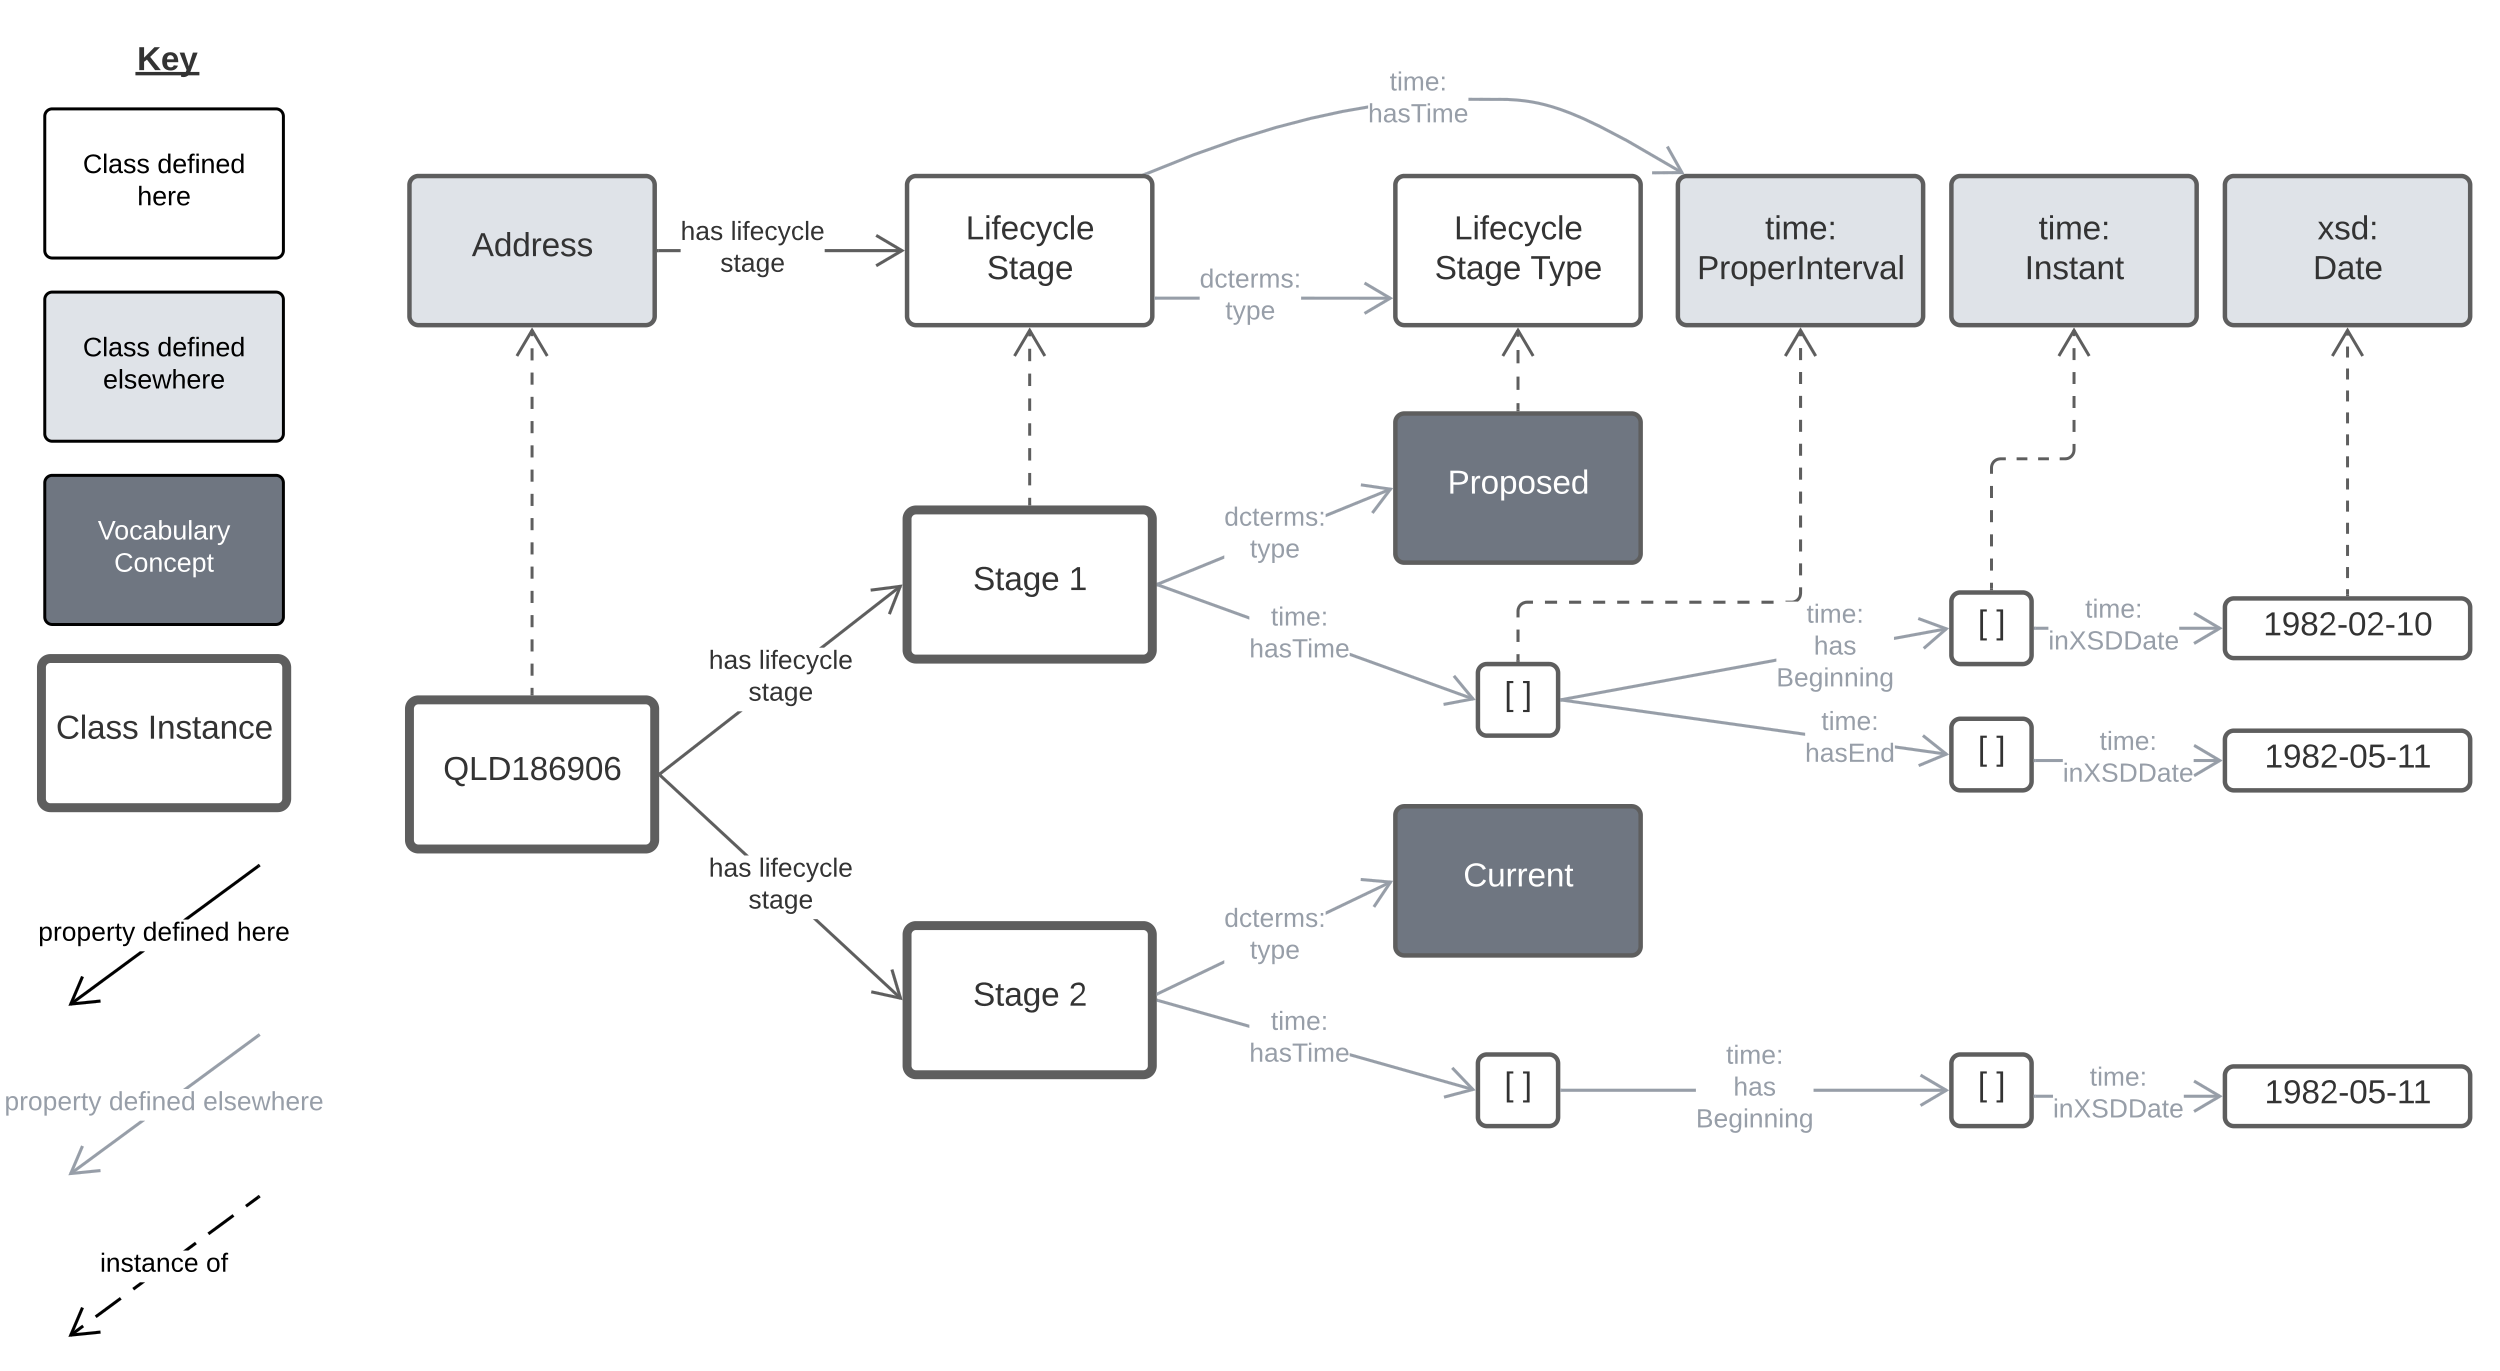 <svg xmlns="http://www.w3.org/2000/svg" xmlns:xlink="http://www.w3.org/1999/xlink" xmlns:lucid="lucid" width="1676.22" height="919.31"><g transform="translate(544.038 -109.149)" lucid:page-tab-id="ooz2gv6ciW.O"><path d="M-1000 0h2500v1500h-2500z" fill="#fff"/><path d="M-269.5 233.16a6 6 0 0 1 6-6h152.43a6 6 0 0 1 6 6v88a6 6 0 0 1-6 6H-263.5a6 6 0 0 1-6-6z" stroke="#5e5e5e" stroke-width="3" fill="#dfe3e8"/><use xlink:href="#a" transform="matrix(1,0,0,1,-264.514,232.157) translate(36.79 48.715)"/><path d="M64.13 233.16a6 6 0 0 1 6-6h152.44a6 6 0 0 1 6 6v88a6 6 0 0 1-6 6H70.13a6 6 0 0 1-6-6z" stroke="#5e5e5e" stroke-width="3" fill="#fff"/><use xlink:href="#b" transform="matrix(1,0,0,1,69.131,232.157) translate(34.352 37.465)"/><use xlink:href="#c" transform="matrix(1,0,0,1,69.131,232.157) translate(48.488 64.132)"/><path d="M-87.7 278.16h-14.87v-2h14.87zm148.5 0H8.95v-2H60.8z" stroke="#5e5e5e" stroke-width=".05" fill="#5e5e5e"/><path d="M-102.54 278.16h-1.03v-2h1.03z" fill="#5e5e5e"/><path d="M-102.52 278.18h-1.07v-2.05h1.08zm-1.02-2v1.95h.97v-1.95zM62.63 277.16L43.96 288.2l-1.02-1.72 15.76-9.32-15.76-9.32 1.02-1.72z" stroke="#5e5e5e" stroke-width=".05" fill="#5e5e5e"/><use xlink:href="#d" transform="matrix(1,0,0,1,-87.704,255.824) translate(0.005 14.222)"/><use xlink:href="#e" transform="matrix(1,0,0,1,-87.704,255.824) translate(33.585 14.222)"/><use xlink:href="#f" transform="matrix(1,0,0,1,-87.704,255.824) translate(26.598 35.556)"/><path d="M580.96 233.16a6 6 0 0 1 6-6H739.4a6 6 0 0 1 6 6v88a6 6 0 0 1-6 6H586.96a6 6 0 0 1-6-6z" stroke="#5e5e5e" stroke-width="3" fill="#dfe3e8"/><use xlink:href="#g" transform="matrix(1,0,0,1,585.956,232.157) translate(53.488 37.465)"/><use xlink:href="#h" transform="matrix(1,0,0,1,585.956,232.157) translate(7.87 64.132)"/><path d="M373.23 181.9l-16.94 2.95-21.27 4.63-23.35 6.1-25.84 7.95-28.83 10.2-31.53 12.67-.75-1.86 31.58-12.68 28.9-10.23 25.94-7.96 23.43-6.14 21.34-4.64 17.33-3.03zm93.5-7.07l6.35.4 5.14.53 4.67.7 4.54.86 4.65 1.1 4.98 1.4 5.6 1.8 6.62 2.47 8.32 3.5 11.5 5.43 18.37 9.65 36.8 21.4-1 1.72-36.78-21.37-18.3-9.6-11.4-5.4-8.26-3.48-6.54-2.43-5.5-1.8-4.92-1.37-4.58-1.08-4.46-.85-4.6-.67-5.04-.53-6.27-.4-26.06-.07v-2z" stroke="#979ea8" stroke-width=".05" fill="#979ea8"/><path d="M225.43 226.24l-.54-.22-1.15-.28-1.12-.08h-.68l2.8-1.13z" fill="#979ea8"/><path d="M225.48 226.3l-.6-.26-1.13-.27-1.12-.1h-.8l2.93-1.17zm-3.4-.67h.55l1.12.1 1.15.27.5.2-.67-1.63zM585.37 225.84l-21.7.17v-2l18.3-.13-8.95-15.97 1.75-.98z" stroke="#979ea8" stroke-width=".05" fill="#979ea8"/><use xlink:href="#i" transform="matrix(1,0,0,1,373.234,155.596) translate(14.474 14.222)"/><use xlink:href="#j" transform="matrix(1,0,0,1,373.234,155.596) translate(0.005 35.556)"/><path d="M391.54 392.4a6 6 0 0 1 6-6H550a6 6 0 0 1 6 6v88a6 6 0 0 1-6 6H397.53a6 6 0 0 1-6-6z" stroke="#5e5e5e" stroke-width="3" fill="#6f7681"/><use xlink:href="#k" transform="matrix(1,0,0,1,396.543,391.404) translate(30 48.715)"/><path d="M391.54 655.74a6 6 0 0 1 6-6H550a6 6 0 0 1 6 6v88a6 6 0 0 1-6 6H397.53a6 6 0 0 1-6-6z" stroke="#5e5e5e" stroke-width="3" fill="#6f7681"/><use xlink:href="#l" transform="matrix(1,0,0,1,396.543,654.737) translate(40.556 48.715)"/><path d="M444 576.85l-.67 1.88-82.37-29.8v-2.12zm-150.4-54.4v2.12l-61.43-22.22.7-1.88z" stroke="#979ea8" stroke-width=".05" fill="#979ea8"/><path d="M232.88 500.48l-.68 1.88-.63-.23V500z" fill="#979ea8"/><path d="M232.9 500.46l-.7 1.93-.65-.25v-2.18zm-1.3 1.66l.58.2.67-1.83-1.25-.46zM445.38 578.4l-21.32 4.04-.37-1.97 17.98-3.4-11.65-14.13 1.55-1.27z" stroke="#979ea8" stroke-width=".05" fill="#979ea8"/><use xlink:href="#i" transform="matrix(1,0,0,1,293.605,514.356) translate(14.474 14.222)"/><use xlink:href="#j" transform="matrix(1,0,0,1,293.605,514.356) translate(0.005 35.556)"/><path d="M947.74 605.07a6 6 0 0 1 6-6h152.44a6 6 0 0 1 6 6v28a6 6 0 0 1-6 6H953.74a6 6 0 0 1-6-6z" stroke="#5e5e5e" stroke-width="3" fill="#fff"/><use xlink:href="#m" transform="matrix(1,0,0,1,952.736,604.071) translate(21.605 19.715)"/><path d="M446.88 822.18a6 6 0 0 1 6-6h41.77a6 6 0 0 1 6 6v36a6 6 0 0 1-6 6H452.9a6 6 0 0 1-6-6z" stroke="#5e5e5e" stroke-width="3" fill-opacity="0"/><use xlink:href="#n" transform="matrix(1,0,0,1,451.877,821.177) translate(12.741 22.528)"/><use xlink:href="#o" transform="matrix(1,0,0,1,451.877,821.177) translate(25.086 22.528)"/><path d="M443.9 838.72l-.54 1.92-82.4-23.3v-2.07zm-150.3-42.5v2.1l-61.34-17.35.55-1.92z" stroke="#979ea8" stroke-width=".05" fill="#979ea8"/><path d="M232.83 779.05l-.54 1.93-.73-.2v-2.08z" fill="#979ea8"/><path d="M232.87 779.04l-.56 1.97-.75-.2v-2.13zm-1.27 1.72l.67.2.53-1.9-1.2-.33zM445.38 840.18l-20.97 5.54-.5-1.93 17.7-4.7-12.63-13.25 1.44-1.38z" stroke="#979ea8" stroke-width=".05" fill="#979ea8"/><use xlink:href="#i" transform="matrix(1,0,0,1,293.605,785.46) translate(14.474 14.222)"/><use xlink:href="#j" transform="matrix(1,0,0,1,293.605,785.46) translate(0.005 35.556)"/><path d="M-269.5 584.4a6 6 0 0 1 6-6h152.43a6 6 0 0 1 6 6v88a6 6 0 0 1-6 6H-263.5a6 6 0 0 1-6-6z" stroke="#5e5e5e" stroke-width="6" fill="#fff"/><use xlink:href="#p" transform="matrix(1,0,0,1,-264.514,583.404) translate(17.654 48.715)"/><path d="M-187.3 574.4v-4.06m0-8.13v-8.12m0-8.13v-8.13m0-8.14v-8.13m0-8.13v-8.13m0-8.14v-8.13m0-8.13v-8.13m0-8.13v-8.13m0-8.13v-8.13m0-8.13V424m0-8.13v-8.13m0-8.13v-8.14m0-8.13v-8.13m0-8.13v-8.14m0-8.13v-8.13m0-8.13v-4.06" stroke="#5e5e5e" stroke-width="2" fill="none"/><path d="M-186.3 575.4h-2v-1.02h2z" stroke="#5e5e5e" stroke-width=".05" fill="#5e5e5e"/><path d="M-177.1 347.84l-10.2-17.22-10.17 17.22" stroke="#5e5e5e" stroke-width="2" fill="none"/><path d="M-100.67 628.58l-1.23-1.58 52.46-40.93h3.25zM60.3 502.98L8.5 543.4H5.25l53.83-42z" stroke="#5e5e5e" stroke-width=".05" fill="#5e5e5e"/><path d="M-100.64 628.56l-1.43 1.1v-2.52l.2-.15z" fill="#5e5e5e"/><path d="M-100.6 628.57l-1.5 1.15v-2.6l.23-.17zm-1.44-1.42v2.47l1.36-1.06-1.2-1.54zM53.2 521.26l-1.86-.73 6.7-17.04-18.16 2.33-.26-1.98 21.5-2.78z" stroke="#5e5e5e" stroke-width=".05" fill="#5e5e5e"/><use xlink:href="#d" transform="matrix(1,0,0,1,-68.79,543.404) translate(0.005 14.222)"/><use xlink:href="#e" transform="matrix(1,0,0,1,-68.79,543.404) translate(33.585 14.222)"/><use xlink:href="#f" transform="matrix(1,0,0,1,-68.79,543.404) translate(26.598 35.556)"/><path d="M60.48 777.77l-1.36 1.46L1.07 725.4H4zM-42 682.74h-2.95l-57.07-52.92 1.36-1.47z" stroke="#5e5e5e" stroke-width=".05" fill="#5e5e5e"/><path d="M-100.64 628.37l-1.36 1.47-.07-2.8z" fill="#5e5e5e"/><path d="M-100.6 628.37l-1.42 1.53-.08-2.92zm-1.37 1.4l1.3-1.4-1.37-1.27zM61.13 779.74l-21.2-4.6.43-1.96 17.9 3.9-5.23-17.56 1.92-.57z" stroke="#5e5e5e" stroke-width=".05" fill="#5e5e5e"/><use xlink:href="#d" transform="matrix(1,0,0,1,-68.79,682.737) translate(0.005 14.222)"/><use xlink:href="#e" transform="matrix(1,0,0,1,-68.79,682.737) translate(33.585 14.222)"/><use xlink:href="#f" transform="matrix(1,0,0,1,-68.79,682.737) translate(26.598 35.556)"/><path d="M829.35 531.4h-8.73v-2h8.73zm115.07 0h-27.3v-2h27.3z" stroke="#979ea8" stroke-width=".05" fill="#979ea8"/><path d="M820.65 531.4h-1.03v-2h1.03z" fill="#979ea8"/><path d="M820.67 531.43h-1.07v-2.05h1.07zm-1.02-2v1.95h.97v-1.95zM946.24 530.4l-18.67 11.05-1.02-1.73 15.76-9.32-15.75-9.32 1.02-1.72z" stroke="#979ea8" stroke-width=".05" fill="#979ea8"/><use xlink:href="#i" transform="matrix(1,0,0,1,829.353,509.071) translate(24.672 14.222)"/><use xlink:href="#q" transform="matrix(1,0,0,1,829.353,509.071) translate(0.005 35.556)"/><path d="M947.74 516.4a6 6 0 0 1 6-6h152.44a6 6 0 0 1 6 6v28a6 6 0 0 1-6 6H953.74a6 6 0 0 1-6-6z" stroke="#5e5e5e" stroke-width="3" fill="#fff"/><use xlink:href="#r" transform="matrix(1,0,0,1,952.736,515.404) translate(20.772 19.715)"/><path d="M947.74 830.18a6 6 0 0 1 6-6h152.44a6 6 0 0 1 6 6v28a6 6 0 0 1-6 6H953.74a6 6 0 0 1-6-6z" stroke="#5e5e5e" stroke-width="3" fill="#fff"/><use xlink:href="#m" transform="matrix(1,0,0,1,952.736,829.177) translate(21.605 19.715)"/><path d="M646.97 552.76L503.32 579.2l-.36-1.96 144-26.52zm114.27-21.04l-35.36 6.5v-2.03l35-6.45z" stroke="#979ea8" stroke-width=".05" fill="#979ea8"/><path d="M503.34 579.2l-1.2.22v-2.03l.84-.16z" fill="#979ea8"/><path d="M503.37 579.22l-1.24.23v-2.08l.87-.16zm-1.2-1.8v1.97l1.14-.22-.34-1.92zM762.85 530.4l-16.37 14.24-1.3-1.5 13.8-12.02-17.18-6.32.7-1.87z" stroke="#979ea8" stroke-width=".05" fill="#979ea8"/><use xlink:href="#i" transform="matrix(1,0,0,1,646.965,512.476) translate(20.252 14.222)"/><use xlink:href="#s" transform="matrix(1,0,0,1,646.965,512.476) translate(25.141 35.556)"/><use xlink:href="#t" transform="matrix(1,0,0,1,646.965,512.476) translate(0.005 56.889)"/><path d="M474.77 551.9h-2v-4.12h2zm0-12.36h-2v-8.24h2zm9.03-25.6h-4l-.82.06-.76.2-.72.3-.67.4-.6.5-.5.6-.42.67-.3.73-.17.76-.06.82v4.08h-2v-4.16l.08-1.05.25-1.07.43-1.02.57-.94.7-.83.85-.73.94-.57 1-.42 1.07-.26 1.06-.08h4.07zm16.13 0h-8.07v-2h8.07zm16.12 0H508v-2h8.05zm16.13 0h-8.06v-2h8.06zm16.13 0h-8.05v-2h8.06zm16.14 0h-8.06v-2h8.06zm16.13 0h-8.07v-2h8.07zm16.13 0h-8.07v-2h8.07zm16.13 0h-8.07v-2h8.07zm16.12 0h-8.06v-2h8.05zm16.13 0h-8.06v-2h8.06zm19.1-6.96l-.08 1.06-.26 1.06-.42 1.02-.58.94-.7.83-.7.58h-8.3v-.54h4l.82-.06.76-.2.73-.3.66-.4.6-.5.52-.6.4-.67.3-.72.2-.76.06-.82v-3.97h2zm0-12.07h-2v-8h2zm0-16.03h-2v-8.02h2zm0-16.05h-2v-8.02h2zm0-16.04h-2v-8.02h2zm0-16.04h-2v-8.02h2zm0-16.04h-2v-8.02h2zm0-16.05h-2v-8.02h2zm0-16.04h-2v-8h2zm0-16.03h-2v-8.02h2zm0-16.04h-2v-8.02h2zm0-16.04h-2v-4.02h2z" stroke="#5e5e5e" stroke-width=".05" fill="#5e5e5e"/><path d="M474.77 552.9h-2v-1.02h2z" fill="#5e5e5e"/><path d="M474.8 552.93h-2.06v-1.08h2.05zm-2-1.03v.98h1.94v-.98zM674.22 347.33l-1.72 1.02-9.32-15.76-9.32 15.75-1.72-1.02 11.04-18.67z" stroke="#5e5e5e" stroke-width=".05" fill="#5e5e5e"/><path d="M276.8 483.7l-43.92 17.92-.76-1.85 44.67-18.23zm111.94-45.68l-43.9 17.9v-2.15l43.14-17.6z" stroke="#979ea8" stroke-width=".05" fill="#979ea8"/><path d="M232.9 501.6l-1.33.55V500l.58-.24z" fill="#979ea8"/><path d="M232.94 501.62l-1.4.57v-2.23l.62-.25zm-1.34-1.6v2.1l1.27-.52-.74-1.8zM390.04 436.4l-13.1 17.28-1.6-1.2 11.07-14.6-18.1-2.67.28-1.96z" stroke="#979ea8" stroke-width=".05" fill="#979ea8"/><use xlink:href="#u" transform="matrix(1,0,0,1,276.785,447.404) translate(0.005 14.222)"/><use xlink:href="#v" transform="matrix(1,0,0,1,276.785,447.404) translate(17.24 35.556)"/><path d="M64.13 457.07a6 6 0 0 1 6-6h152.44a6 6 0 0 1 6 6v88a6 6 0 0 1-6 6H70.13a6 6 0 0 1-6-6z" stroke="#5e5e5e" stroke-width="6" fill="#fff"/><use xlink:href="#w" transform="matrix(1,0,0,1,69.131,456.071) translate(39.228 48.715)"/><use xlink:href="#x" transform="matrix(1,0,0,1,69.131,456.071) translate(103.426 48.715)"/><path d="M64.13 735.74a6 6 0 0 1 6-6h152.44a6 6 0 0 1 6 6v88a6 6 0 0 1-6 6H70.13a6 6 0 0 1-6-6z" stroke="#5e5e5e" stroke-width="6" fill="#fff"/><use xlink:href="#w" transform="matrix(1,0,0,1,69.131,734.737) translate(39.228 48.715)"/><use xlink:href="#y" transform="matrix(1,0,0,1,69.131,734.737) translate(103.426 48.715)"/><path d="M276.8 755.16l-43.9 21.05-.86-1.8 44.75-21.45zm112.04-53.74l-44 21.1v-2.2l43.13-20.7z" stroke="#979ea8" stroke-width=".05" fill="#979ea8"/><path d="M232.93 776.2l-1.36.64v-2.2l.5-.25z" fill="#979ea8"/><path d="M232.97 776.2l-1.42.68v-2.27l.53-.24zm-1.37-1.56v2.16l1.3-.62-.84-1.76zM390.04 699.74l-12.06 18.03-1.66-1.12 10.18-15.2-18.24-1.6.17-2z" stroke="#979ea8" stroke-width=".05" fill="#979ea8"/><use xlink:href="#u" transform="matrix(1,0,0,1,276.785,716.403) translate(0.005 14.222)"/><use xlink:href="#v" transform="matrix(1,0,0,1,276.785,716.403) translate(17.24 35.556)"/><path d="M146.35 447.07v-4.16m0-8.32v-8.33m0-8.33v-8.33m0-8.33v-8.33m0-8.33v-8.32m0-8.33v-8.33m0-8.32v-8.33m0-8.33v-4.16" stroke="#5e5e5e" stroke-width="2" fill="none"/><path d="M147.35 448.07h-2v-1.02h2z" stroke="#5e5e5e" stroke-width=".05" fill="#5e5e5e"/><path d="M156.53 347.84l-10.18-17.22-10.18 17.22" stroke="#5e5e5e" stroke-width="2" fill="none"/><path d="M391.54 233.16a6 6 0 0 1 6-6H550a6 6 0 0 1 6 6v88a6 6 0 0 1-6 6H397.53a6 6 0 0 1-6-6z" stroke="#5e5e5e" stroke-width="3" fill="#fff"/><use xlink:href="#b" transform="matrix(1,0,0,1,396.543,232.157) translate(34.352 37.465)"/><use xlink:href="#z" transform="matrix(1,0,0,1,396.543,232.157) translate(21.358 64.132)"/><use xlink:href="#A" transform="matrix(1,0,0,1,396.543,232.157) translate(85.556 64.132)"/><path d="M473.77 383.9v-4.45m0-8.9v-8.9m0-8.9v-8.92m0-8.9v-4.45" stroke="#5e5e5e" stroke-width="2" fill="none"/><path d="M474.77 384.9h-2v-1.02h2z" stroke="#5e5e5e" stroke-width=".05" fill="#5e5e5e"/><path d="M483.95 347.84l-10.18-17.22-10.2 17.22" stroke="#5e5e5e" stroke-width="2" fill="none"/><path d="M388.23 308.1v2l-59.88-.02v-2zm-157.16 1.98v-2h29.23v2z" stroke="#979ea8" stroke-width=".05" fill="#979ea8"/><path d="M231.1 310.08h-1.03v-2h1.03z" fill="#979ea8"/><path d="M231.13 310.1h-1.08v-2.05h1.08zm-1.03-2v1.95h.98v-1.95zM390.04 309.1l-18.67 11.04-1-1.72 15.75-9.32-15.76-9.32 1-1.72z" stroke="#979ea8" stroke-width=".05" fill="#979ea8"/><use xlink:href="#u" transform="matrix(1,0,0,1,260.298,287.744) translate(0.005 14.222)"/><use xlink:href="#v" transform="matrix(1,0,0,1,260.298,287.744) translate(17.24 35.556)"/><path d="M446.88 560.4a6 6 0 0 1 6-6h41.77a6 6 0 0 1 6 6v36a6 6 0 0 1-6 6H452.9a6 6 0 0 1-6-6z" stroke="#5e5e5e" stroke-width="3" fill-opacity="0"/><use xlink:href="#n" transform="matrix(1,0,0,1,451.877,559.404) translate(12.741 22.528)"/><use xlink:href="#o" transform="matrix(1,0,0,1,451.877,559.404) translate(25.086 22.528)"/><path d="M764.35 512.4a6 6 0 0 1 6-6h41.77a6 6 0 0 1 6 6v36a6 6 0 0 1-6 6h-41.77a6 6 0 0 1-6-6z" stroke="#5e5e5e" stroke-width="3" fill-opacity="0"/><use xlink:href="#n" transform="matrix(1,0,0,1,769.346,511.404) translate(12.741 22.528)"/><use xlink:href="#o" transform="matrix(1,0,0,1,769.346,511.404) translate(25.086 22.528)"/><path d="M761.18 613.83l-.27 1.98-34.42-4.83v-2.02zm-94.94-13.36v2.02L503 579.52l.28-1.98z" stroke="#979ea8" stroke-width=".05" fill="#979ea8"/><path d="M503.3 577.56l-.27 1.98-.88-.13v-2z" fill="#979ea8"/><path d="M503.34 577.53l-.3 2.04-.9-.13v-2.07zm-1.16 1.86l.83.1.28-1.92-1.1-.16zM762.85 615.07l-20.03 8.33-.77-1.84 16.9-7.04-14.3-11.42 1.25-1.56z" stroke="#979ea8" stroke-width=".05" fill="#979ea8"/><use xlink:href="#i" transform="matrix(1,0,0,1,666.237,584.386) translate(10.919 14.222)"/><use xlink:href="#B" transform="matrix(1,0,0,1,666.237,584.386) translate(0.005 35.556)"/><path d="M764.35 597.07a6 6 0 0 1 6-6h41.77a6 6 0 0 1 6 6v36a6 6 0 0 1-6 6h-41.77a6 6 0 0 1-6-6z" stroke="#5e5e5e" stroke-width="3" fill-opacity="0"/><use xlink:href="#n" transform="matrix(1,0,0,1,769.346,596.071) translate(12.741 22.528)"/><use xlink:href="#o" transform="matrix(1,0,0,1,769.346,596.071) translate(25.086 22.528)"/><path d="M839.05 620.07h-18.43v-2h18.43zm105.37 0h-17.6v-2h17.6z" stroke="#979ea8" stroke-width=".05" fill="#979ea8"/><path d="M820.65 620.08h-1.03v-2h1.03z" fill="#979ea8"/><path d="M820.67 620.1h-1.07v-2.05h1.07zm-1.02-2v1.95h.97v-1.95zM946.24 619.07l-18.67 11.04-.76-1.27v-.6l15.5-9.16-15.5-9.17v-.6l.77-1.27z" stroke="#979ea8" stroke-width=".05" fill="#979ea8"/><use xlink:href="#i" transform="matrix(1,0,0,1,839.053,597.739) translate(24.672 14.222)"/><use xlink:href="#q" transform="matrix(1,0,0,1,839.053,597.739) translate(0.005 35.556)"/><path d="M593.04 841.18h-89.9v-2h89.9zm168 0h-89.08v-2h89.07z" stroke="#979ea8" stroke-width=".05" fill="#979ea8"/><path d="M503.18 841.18h-1.03v-2h1.03z" fill="#979ea8"/><path d="M503.2 841.2h-1.07v-2.05h1.07zm-1.02-2v1.95h.97v-1.95zM762.85 840.18l-18.67 11.04-1.02-1.72 15.76-9.32-15.76-9.32 1.02-1.72z" stroke="#979ea8" stroke-width=".05" fill="#979ea8"/><use xlink:href="#i" transform="matrix(1,0,0,1,593.043,808.177) translate(20.252 14.222)"/><use xlink:href="#s" transform="matrix(1,0,0,1,593.043,808.177) translate(25.141 35.556)"/><use xlink:href="#t" transform="matrix(1,0,0,1,593.043,808.177) translate(0.005 56.889)"/><path d="M764.35 822.18a6 6 0 0 1 6-6h41.77a6 6 0 0 1 6 6v36a6 6 0 0 1-6 6h-41.77a6 6 0 0 1-6-6z" stroke="#5e5e5e" stroke-width="3" fill-opacity="0"/><use xlink:href="#n" transform="matrix(1,0,0,1,769.346,821.177) translate(12.741 22.528)"/><use xlink:href="#o" transform="matrix(1,0,0,1,769.346,821.177) translate(25.086 22.528)"/><path d="M832.46 845.18h-11.84v-2h11.84zm111.96 0h-24.2v-2h24.2z" stroke="#979ea8" stroke-width=".05" fill="#979ea8"/><path d="M820.65 845.18h-1.03v-2h1.03z" fill="#979ea8"/><path d="M820.67 845.2h-1.07v-2.04h1.07zm-1.02-2v1.96h.97v-1.95zM946.24 844.18l-18.67 11.04-1.02-1.72 15.76-9.32-15.75-9.32 1.02-1.72z" stroke="#979ea8" stroke-width=".05" fill="#979ea8"/><use xlink:href="#i" transform="matrix(1,0,0,1,832.458,822.846) translate(24.672 14.222)"/><use xlink:href="#q" transform="matrix(1,0,0,1,832.458,822.846) translate(0.005 35.556)"/><path d="M764.35 233.16a6 6 0 0 1 6-6H922.8a6 6 0 0 1 6 6v88a6 6 0 0 1-6 6H770.34a6 6 0 0 1-6-6z" stroke="#5e5e5e" stroke-width="3" fill="#dfe3e8"/><use xlink:href="#g" transform="matrix(1,0,0,1,769.346,232.157) translate(53.488 37.465)"/><use xlink:href="#C" transform="matrix(1,0,0,1,769.346,232.157) translate(44.167 64.132)"/><path d="M791.24 503.9v-4.05m0-8.1v-8.13m0-8.1v-8.12m0-8.1v-8.13m0-8.1v-8.12m0-8.1v-4.07l.07-.94.23-.9.36-.88.48-.8.6-.72.73-.6.8-.5.88-.37.92-.2.94-.1h3.6m7.23 0h7.22m7.2 0h7.24m7.22 0h3.6l.95-.06.92-.2.87-.37.8-.5.7-.6.62-.72.5-.8.36-.87.2-.9.1-.95v-4m0-8.04v-8.04m0-8.03v-8.03m0-8.03v-8.02m0-8.03v-8.03m0-8.03v-4.02" stroke="#5e5e5e" stroke-width="2" fill="none"/><path d="M792.24 504.9h-2v-1.02h2z" stroke="#5e5e5e" stroke-width=".05" fill="#5e5e5e"/><path d="M856.75 347.84l-10.18-17.22-10.18 17.22" stroke="#5e5e5e" stroke-width="2" fill="none"/><path d="M947.74 233.16a6 6 0 0 1 6-6h152.44a6 6 0 0 1 6 6v88a6 6 0 0 1-6 6H953.74a6 6 0 0 1-6-6z" stroke="#5e5e5e" stroke-width="3" fill="#dfe3e8"/><g><use xlink:href="#D" transform="matrix(1,0,0,1,952.736,232.157) translate(57.13 37.465)"/><use xlink:href="#E" transform="matrix(1,0,0,1,952.736,232.157) translate(54.074 64.132)"/></g><path d="M1029.96 507.9v-3.7m0-7.44v-7.42m0-7.43v-7.42m0-7.42v-7.43m0-7.43v-7.43m0-7.42v-7.43m0-7.43v-7.4m0-7.36v-7.36m0-7.36v-7.35m0-7.36v-7.35m0-7.36v-7.37m0-7.36v-7.36m0-7.34v-3.68" stroke="#5e5e5e" stroke-width="2" fill="none"/><path d="M1030.96 508.9h-2v-1.02h2z" stroke="#5e5e5e" stroke-width=".05" fill="#5e5e5e"/><path d="M1040.14 347.84l-10.18-17.22-10.18 17.22" stroke="#5e5e5e" stroke-width="2" fill="none"/><path d="M-514.02 310a5 5 0 0 1 5-5h150a5 5 0 0 1 5 5v90a5 5 0 0 1-5 5h-150a5 5 0 0 1-5-5z" stroke="#000" stroke-width="2" fill="#dfe3e8"/><g><use xlink:href="#F" transform="matrix(1,0,0,1,-502.025,317.002) translate(13.575 31.025)"/><use xlink:href="#G" transform="matrix(1,0,0,1,-502.025,317.002) translate(63.475 31.025)"/><use xlink:href="#H" transform="matrix(1,0,0,1,-502.025,317.002) translate(27.075 52.625)"/></g><path d="M-487.7 999l-8.38 6.2-1.2-1.62 8.4-6.18zm25.2-18.52l-16.8 12.35-1.18-1.6 16.8-12.36zm8.4-6.18l-1.18-1.6 5.07-3.74h3.36zm42-30.9l-5.74 4.23h-3.37l7.9-5.83zm25.18-18.52l-16.8 12.36-1.18-1.62 16.8-12.35zm16.8-12.35l-8.4 6.17-1.18-1.6 8.4-6.2z" stroke="#000" stroke-width=".05"/><path d="M-369.32 911.93l-.82.6-1.2-1.6.84-.6zM-487.8 986.28l-7.18 16.85 18.22-1.83.2 2-21.58 2.16 8.5-19.96z" stroke="#000" stroke-width=".05"/><g><use xlink:href="#I" transform="matrix(1,0,0,1,-476.964,947.626) translate(0.005 14.222)"/><use xlink:href="#J" transform="matrix(1,0,0,1,-476.964,947.626) translate(71.067 14.222)"/></g><path d="M-514.02 187.15a5 5 0 0 1 5-5h150a5 5 0 0 1 5 5v90a5 5 0 0 1-5 5h-150a5 5 0 0 1-5-5z" stroke="#000" stroke-width="2" fill="#fff"/><g><use xlink:href="#F" transform="matrix(1,0,0,1,-502.025,194.149) translate(13.575 31.025)"/><use xlink:href="#G" transform="matrix(1,0,0,1,-502.025,194.149) translate(63.475 31.025)"/><use xlink:href="#K" transform="matrix(1,0,0,1,-502.025,194.149) translate(50.025 52.625)"/></g><path d="M-496.08 896.85l-1.2-1.6 47.07-34.62h3.36zm125.96-92.66l-47.72 35.1h-3.37l49.9-36.72z" stroke="#979ea8" stroke-width=".05" fill="#979ea8"/><path d="M-369.32 803.6l-.82.6-1.2-1.6.84-.6zM-487.8 877.95L-495 894.8l18.22-1.83.2 2-21.58 2.15 8.5-19.95z" stroke="#979ea8" stroke-width=".05" fill="#979ea8"/><g><use xlink:href="#L" transform="matrix(1,0,0,1,-541.038,839.293) translate(0.005 14.222)"/><use xlink:href="#M" transform="matrix(1,0,0,1,-541.038,839.293) translate(70.03 14.222)"/><use xlink:href="#N" transform="matrix(1,0,0,1,-541.038,839.293) translate(133.19 14.222)"/></g><path d="M-483.8 135.15a6 6 0 0 1 6-6h92a6 6 0 0 1 6 6v32a6 6 0 0 1-6 6h-92a6 6 0 0 1-6-6z" stroke="#000" stroke-opacity="0" fill="#fff" fill-opacity="0"/><g><use xlink:href="#O" transform="matrix(1,0,0,1,-478.803,134.149) translate(26.66 22.028)"/></g><path d="M-496.08 783.23l-1.2-1.6L-450.2 747h3.36zm125.96-92.66l-47.72 35.1h-3.37l49.9-36.7z" stroke="#000" stroke-width=".05"/><path d="M-369.32 689.97l-.82.6-1.2-1.6.84-.6zM-487.8 764.33l-7.18 16.84 18.22-1.83.2 2-21.58 2.16 8.5-19.96z" stroke="#000" stroke-width=".05"/><g><use xlink:href="#P" transform="matrix(1,0,0,1,-518.371,725.668) translate(0.005 14.222)"/><use xlink:href="#Q" transform="matrix(1,0,0,1,-518.371,725.668) translate(70.03 14.222)"/><use xlink:href="#R" transform="matrix(1,0,0,1,-518.371,725.668) translate(133.19 14.222)"/></g><path d="M-516.25 556.7a6 6 0 0 1 6-6h152.45a6 6 0 0 1 6 6v88a6 6 0 0 1-6 6h-152.45a6 6 0 0 1-6-6z" stroke="#5e5e5e" stroke-width="6" fill="#fff"/><g><use xlink:href="#S" transform="matrix(1,0,0,1,-511.248,555.709) translate(4.722 48.715)"/><use xlink:href="#T" transform="matrix(1,0,0,1,-511.248,555.709) translate(66.327 48.715)"/></g><path d="M-514.02 432.86a5 5 0 0 1 5-5h150a5 5 0 0 1 5 5v90a5 5 0 0 1-5 5h-150a5 5 0 0 1-5-5z" stroke="#000" stroke-width="2" fill="#6f7681"/><g><use xlink:href="#U" transform="matrix(1,0,0,1,-502.025,439.855) translate(23.55 31.025)"/><use xlink:href="#V" transform="matrix(1,0,0,1,-502.025,439.855) translate(34.525 52.625)"/></g><defs><path fill="#333" d="M205 0l-28-72H64L36 0H1l101-248h38L239 0h-34zm-38-99l-47-123c-12 45-31 82-46 123h93" id="W"/><path fill="#333" d="M85-194c31 0 48 13 60 33l-1-100h32l1 261h-30c-2-10 0-23-3-31C134-8 116 4 85 4 32 4 16-35 15-94c0-66 23-100 70-100zm9 24c-40 0-46 34-46 75 0 40 6 74 45 74 42 0 51-32 51-76 0-42-9-74-50-73" id="X"/><path fill="#333" d="M114-163C36-179 61-72 57 0H25l-1-190h30c1 12-1 29 2 39 6-27 23-49 58-41v29" id="Y"/><path fill="#333" d="M100-194c63 0 86 42 84 106H49c0 40 14 67 53 68 26 1 43-12 49-29l28 8c-11 28-37 45-77 45C44 4 14-33 15-96c1-61 26-98 85-98zm52 81c6-60-76-77-97-28-3 7-6 17-6 28h103" id="Z"/><path fill="#333" d="M135-143c-3-34-86-38-87 0 15 53 115 12 119 90S17 21 10-45l28-5c4 36 97 45 98 0-10-56-113-15-118-90-4-57 82-63 122-42 12 7 21 19 24 35" id="aa"/><g id="a"><use transform="matrix(0.062,0,0,0.062,0,0)" xlink:href="#W"/><use transform="matrix(0.062,0,0,0.062,14.815,0)" xlink:href="#X"/><use transform="matrix(0.062,0,0,0.062,27.16,0)" xlink:href="#X"/><use transform="matrix(0.062,0,0,0.062,39.506,0)" xlink:href="#Y"/><use transform="matrix(0.062,0,0,0.062,46.852,0)" xlink:href="#Z"/><use transform="matrix(0.062,0,0,0.062,59.198,0)" xlink:href="#aa"/><use transform="matrix(0.062,0,0,0.062,70.309,0)" xlink:href="#aa"/></g><path fill="#333" d="M30 0v-248h33v221h125V0H30" id="ab"/><path fill="#333" d="M24-231v-30h32v30H24zM24 0v-190h32V0H24" id="ac"/><path fill="#333" d="M101-234c-31-9-42 10-38 44h38v23H63V0H32v-167H5v-23h27c-7-52 17-82 69-68v24" id="ad"/><path fill="#333" d="M96-169c-40 0-48 33-48 73s9 75 48 75c24 0 41-14 43-38l32 2c-6 37-31 61-74 61-59 0-76-41-82-99-10-93 101-131 147-64 4 7 5 14 7 22l-32 3c-4-21-16-35-41-35" id="ae"/><path fill="#333" d="M179-190L93 31C79 59 56 82 12 73V49c39 6 53-20 64-50L1-190h34L92-34l54-156h33" id="af"/><path fill="#333" d="M24 0v-261h32V0H24" id="ag"/><g id="b"><use transform="matrix(0.062,0,0,0.062,0,0)" xlink:href="#ab"/><use transform="matrix(0.062,0,0,0.062,12.346,0)" xlink:href="#ac"/><use transform="matrix(0.062,0,0,0.062,17.222,0)" xlink:href="#ad"/><use transform="matrix(0.062,0,0,0.062,23.395,0)" xlink:href="#Z"/><use transform="matrix(0.062,0,0,0.062,35.741,0)" xlink:href="#ae"/><use transform="matrix(0.062,0,0,0.062,46.852,0)" xlink:href="#af"/><use transform="matrix(0.062,0,0,0.062,57.963,0)" xlink:href="#ae"/><use transform="matrix(0.062,0,0,0.062,69.074,0)" xlink:href="#ag"/><use transform="matrix(0.062,0,0,0.062,73.951,0)" xlink:href="#Z"/></g><path fill="#333" d="M185-189c-5-48-123-54-124 2 14 75 158 14 163 119 3 78-121 87-175 55-17-10-28-26-33-46l33-7c5 56 141 63 141-1 0-78-155-14-162-118-5-82 145-84 179-34 5 7 8 16 11 25" id="ah"/><path fill="#333" d="M59-47c-2 24 18 29 38 22v24C64 9 27 4 27-40v-127H5v-23h24l9-43h21v43h35v23H59v120" id="ai"/><path fill="#333" d="M141-36C126-15 110 5 73 4 37 3 15-17 15-53c-1-64 63-63 125-63 3-35-9-54-41-54-24 1-41 7-42 31l-33-3c5-37 33-52 76-52 45 0 72 20 72 64v82c-1 20 7 32 28 27v20c-31 9-61-2-59-35zM48-53c0 20 12 33 32 33 41-3 63-29 60-74-43 2-92-5-92 41" id="aj"/><path fill="#333" d="M177-190C167-65 218 103 67 71c-23-6-38-20-44-43l32-5c15 47 100 32 89-28v-30C133-14 115 1 83 1 29 1 15-40 15-95c0-56 16-97 71-98 29-1 48 16 59 35 1-10 0-23 2-32h30zM94-22c36 0 50-32 50-73 0-42-14-75-50-75-39 0-46 34-46 75s6 73 46 73" id="ak"/><g id="c"><use transform="matrix(0.062,0,0,0.062,0,0)" xlink:href="#ah"/><use transform="matrix(0.062,0,0,0.062,14.815,0)" xlink:href="#ai"/><use transform="matrix(0.062,0,0,0.062,20.988,0)" xlink:href="#aj"/><use transform="matrix(0.062,0,0,0.062,33.333,0)" xlink:href="#ak"/><use transform="matrix(0.062,0,0,0.062,45.679,0)" xlink:href="#Z"/></g><path fill="#333" d="M106-169C34-169 62-67 57 0H25v-261h32l-1 103c12-21 28-36 61-36 89 0 53 116 60 194h-32v-121c2-32-8-49-39-48" id="al"/><g id="d"><use transform="matrix(0.049,0,0,0.049,0,0)" xlink:href="#al"/><use transform="matrix(0.049,0,0,0.049,9.877,0)" xlink:href="#aj"/><use transform="matrix(0.049,0,0,0.049,19.753,0)" xlink:href="#aa"/></g><g id="e"><use transform="matrix(0.049,0,0,0.049,0,0)" xlink:href="#ag"/><use transform="matrix(0.049,0,0,0.049,3.901,0)" xlink:href="#ac"/><use transform="matrix(0.049,0,0,0.049,7.802,0)" xlink:href="#ad"/><use transform="matrix(0.049,0,0,0.049,12.741,0)" xlink:href="#Z"/><use transform="matrix(0.049,0,0,0.049,22.617,0)" xlink:href="#ae"/><use transform="matrix(0.049,0,0,0.049,31.506,0)" xlink:href="#af"/><use transform="matrix(0.049,0,0,0.049,40.395,0)" xlink:href="#ae"/><use transform="matrix(0.049,0,0,0.049,49.284,0)" xlink:href="#ag"/><use transform="matrix(0.049,0,0,0.049,53.185,0)" xlink:href="#Z"/></g><g id="f"><use transform="matrix(0.049,0,0,0.049,0,0)" xlink:href="#aa"/><use transform="matrix(0.049,0,0,0.049,8.889,0)" xlink:href="#ai"/><use transform="matrix(0.049,0,0,0.049,13.827,0)" xlink:href="#aj"/><use transform="matrix(0.049,0,0,0.049,23.704,0)" xlink:href="#ak"/><use transform="matrix(0.049,0,0,0.049,33.58,0)" xlink:href="#Z"/></g><path fill="#333" d="M210-169c-67 3-38 105-44 169h-31v-121c0-29-5-50-35-48C34-165 62-65 56 0H25l-1-190h30c1 10-1 24 2 32 10-44 99-50 107 0 11-21 27-35 58-36 85-2 47 119 55 194h-31v-121c0-29-5-49-35-48" id="am"/><path fill="#333" d="M33-154v-36h34v36H33zM33 0v-36h34V0H33" id="an"/><g id="g"><use transform="matrix(0.062,0,0,0.062,0,0)" xlink:href="#ai"/><use transform="matrix(0.062,0,0,0.062,6.173,0)" xlink:href="#ac"/><use transform="matrix(0.062,0,0,0.062,11.049,0)" xlink:href="#am"/><use transform="matrix(0.062,0,0,0.062,29.506,0)" xlink:href="#Z"/><use transform="matrix(0.062,0,0,0.062,41.852,0)" xlink:href="#an"/></g><path fill="#333" d="M30-248c87 1 191-15 191 75 0 78-77 80-158 76V0H30v-248zm33 125c57 0 124 11 124-50 0-59-68-47-124-48v98" id="ao"/><path fill="#333" d="M100-194c62-1 85 37 85 99 1 63-27 99-86 99S16-35 15-95c0-66 28-99 85-99zM99-20c44 1 53-31 53-75 0-43-8-75-51-75s-53 32-53 75 10 74 51 75" id="ap"/><path fill="#333" d="M115-194c55 1 70 41 70 98S169 2 115 4C84 4 66-9 55-30l1 105H24l-1-265h31l2 30c10-21 28-34 59-34zm-8 174c40 0 45-34 45-75s-6-73-45-74c-42 0-51 32-51 76 0 43 10 73 51 73" id="aq"/><path fill="#333" d="M33 0v-248h34V0H33" id="ar"/><path fill="#333" d="M117-194c89-4 53 116 60 194h-32v-121c0-31-8-49-39-48C34-167 62-67 57 0H25l-1-190h30c1 10-1 24 2 32 11-22 29-35 61-36" id="as"/><path fill="#333" d="M108 0H70L1-190h34L89-25l56-165h34" id="at"/><g id="h"><use transform="matrix(0.062,0,0,0.062,0,0)" xlink:href="#ao"/><use transform="matrix(0.062,0,0,0.062,14.815,0)" xlink:href="#Y"/><use transform="matrix(0.062,0,0,0.062,22.16,0)" xlink:href="#ap"/><use transform="matrix(0.062,0,0,0.062,34.506,0)" xlink:href="#aq"/><use transform="matrix(0.062,0,0,0.062,46.852,0)" xlink:href="#Z"/><use transform="matrix(0.062,0,0,0.062,59.198,0)" xlink:href="#Y"/><use transform="matrix(0.062,0,0,0.062,66.543,0)" xlink:href="#ar"/><use transform="matrix(0.062,0,0,0.062,72.716,0)" xlink:href="#as"/><use transform="matrix(0.062,0,0,0.062,85.062,0)" xlink:href="#ai"/><use transform="matrix(0.062,0,0,0.062,91.235,0)" xlink:href="#Z"/><use transform="matrix(0.062,0,0,0.062,103.58,0)" xlink:href="#Y"/><use transform="matrix(0.062,0,0,0.062,110.926,0)" xlink:href="#at"/><use transform="matrix(0.062,0,0,0.062,122.037,0)" xlink:href="#aj"/><use transform="matrix(0.062,0,0,0.062,134.383,0)" xlink:href="#ag"/></g><path fill="#979ea8" d="M59-47c-2 24 18 29 38 22v24C64 9 27 4 27-40v-127H5v-23h24l9-43h21v43h35v23H59v120" id="au"/><path fill="#979ea8" d="M24-231v-30h32v30H24zM24 0v-190h32V0H24" id="av"/><path fill="#979ea8" d="M210-169c-67 3-38 105-44 169h-31v-121c0-29-5-50-35-48C34-165 62-65 56 0H25l-1-190h30c1 10-1 24 2 32 10-44 99-50 107 0 11-21 27-35 58-36 85-2 47 119 55 194h-31v-121c0-29-5-49-35-48" id="aw"/><path fill="#979ea8" d="M100-194c63 0 86 42 84 106H49c0 40 14 67 53 68 26 1 43-12 49-29l28 8c-11 28-37 45-77 45C44 4 14-33 15-96c1-61 26-98 85-98zm52 81c6-60-76-77-97-28-3 7-6 17-6 28h103" id="ax"/><path fill="#979ea8" d="M33-154v-36h34v36H33zM33 0v-36h34V0H33" id="ay"/><g id="i"><use transform="matrix(0.049,0,0,0.049,0,0)" xlink:href="#au"/><use transform="matrix(0.049,0,0,0.049,4.938,0)" xlink:href="#av"/><use transform="matrix(0.049,0,0,0.049,8.84,0)" xlink:href="#aw"/><use transform="matrix(0.049,0,0,0.049,23.605,0)" xlink:href="#ax"/><use transform="matrix(0.049,0,0,0.049,33.481,0)" xlink:href="#ay"/></g><path fill="#979ea8" d="M106-169C34-169 62-67 57 0H25v-261h32l-1 103c12-21 28-36 61-36 89 0 53 116 60 194h-32v-121c2-32-8-49-39-48" id="az"/><path fill="#979ea8" d="M141-36C126-15 110 5 73 4 37 3 15-17 15-53c-1-64 63-63 125-63 3-35-9-54-41-54-24 1-41 7-42 31l-33-3c5-37 33-52 76-52 45 0 72 20 72 64v82c-1 20 7 32 28 27v20c-31 9-61-2-59-35zM48-53c0 20 12 33 32 33 41-3 63-29 60-74-43 2-92-5-92 41" id="aA"/><path fill="#979ea8" d="M135-143c-3-34-86-38-87 0 15 53 115 12 119 90S17 21 10-45l28-5c4 36 97 45 98 0-10-56-113-15-118-90-4-57 82-63 122-42 12 7 21 19 24 35" id="aB"/><path fill="#979ea8" d="M127-220V0H93v-220H8v-28h204v28h-85" id="aC"/><g id="j"><use transform="matrix(0.049,0,0,0.049,0,0)" xlink:href="#az"/><use transform="matrix(0.049,0,0,0.049,9.877,0)" xlink:href="#aA"/><use transform="matrix(0.049,0,0,0.049,19.753,0)" xlink:href="#aB"/><use transform="matrix(0.049,0,0,0.049,28.642,0)" xlink:href="#aC"/><use transform="matrix(0.049,0,0,0.049,38.815,0)" xlink:href="#av"/><use transform="matrix(0.049,0,0,0.049,42.716,0)" xlink:href="#aw"/><use transform="matrix(0.049,0,0,0.049,57.481,0)" xlink:href="#ax"/></g><path fill="#fff" d="M30-248c87 1 191-15 191 75 0 78-77 80-158 76V0H30v-248zm33 125c57 0 124 11 124-50 0-59-68-47-124-48v98" id="aD"/><path fill="#fff" d="M114-163C36-179 61-72 57 0H25l-1-190h30c1 12-1 29 2 39 6-27 23-49 58-41v29" id="aE"/><path fill="#fff" d="M100-194c62-1 85 37 85 99 1 63-27 99-86 99S16-35 15-95c0-66 28-99 85-99zM99-20c44 1 53-31 53-75 0-43-8-75-51-75s-53 32-53 75 10 74 51 75" id="aF"/><path fill="#fff" d="M115-194c55 1 70 41 70 98S169 2 115 4C84 4 66-9 55-30l1 105H24l-1-265h31l2 30c10-21 28-34 59-34zm-8 174c40 0 45-34 45-75s-6-73-45-74c-42 0-51 32-51 76 0 43 10 73 51 73" id="aG"/><path fill="#fff" d="M135-143c-3-34-86-38-87 0 15 53 115 12 119 90S17 21 10-45l28-5c4 36 97 45 98 0-10-56-113-15-118-90-4-57 82-63 122-42 12 7 21 19 24 35" id="aH"/><path fill="#fff" d="M100-194c63 0 86 42 84 106H49c0 40 14 67 53 68 26 1 43-12 49-29l28 8c-11 28-37 45-77 45C44 4 14-33 15-96c1-61 26-98 85-98zm52 81c6-60-76-77-97-28-3 7-6 17-6 28h103" id="aI"/><path fill="#fff" d="M85-194c31 0 48 13 60 33l-1-100h32l1 261h-30c-2-10 0-23-3-31C134-8 116 4 85 4 32 4 16-35 15-94c0-66 23-100 70-100zm9 24c-40 0-46 34-46 75 0 40 6 74 45 74 42 0 51-32 51-76 0-42-9-74-50-73" id="aJ"/><g id="k"><use transform="matrix(0.062,0,0,0.062,0,0)" xlink:href="#aD"/><use transform="matrix(0.062,0,0,0.062,14.815,0)" xlink:href="#aE"/><use transform="matrix(0.062,0,0,0.062,22.16,0)" xlink:href="#aF"/><use transform="matrix(0.062,0,0,0.062,34.506,0)" xlink:href="#aG"/><use transform="matrix(0.062,0,0,0.062,46.852,0)" xlink:href="#aF"/><use transform="matrix(0.062,0,0,0.062,59.198,0)" xlink:href="#aH"/><use transform="matrix(0.062,0,0,0.062,70.309,0)" xlink:href="#aI"/><use transform="matrix(0.062,0,0,0.062,82.654,0)" xlink:href="#aJ"/></g><path fill="#fff" d="M212-179c-10-28-35-45-73-45-59 0-87 40-87 99 0 60 29 101 89 101 43 0 62-24 78-52l27 14C228-24 195 4 139 4 59 4 22-46 18-125c-6-104 99-153 187-111 19 9 31 26 39 46" id="aK"/><path fill="#fff" d="M84 4C-5 8 30-112 23-190h32v120c0 31 7 50 39 49 72-2 45-101 50-169h31l1 190h-30c-1-10 1-25-2-33-11 22-28 36-60 37" id="aL"/><path fill="#fff" d="M117-194c89-4 53 116 60 194h-32v-121c0-31-8-49-39-48C34-167 62-67 57 0H25l-1-190h30c1 10-1 24 2 32 11-22 29-35 61-36" id="aM"/><path fill="#fff" d="M59-47c-2 24 18 29 38 22v24C64 9 27 4 27-40v-127H5v-23h24l9-43h21v43h35v23H59v120" id="aN"/><g id="l"><use transform="matrix(0.062,0,0,0.062,0,0)" xlink:href="#aK"/><use transform="matrix(0.062,0,0,0.062,15.988,0)" xlink:href="#aL"/><use transform="matrix(0.062,0,0,0.062,28.333,0)" xlink:href="#aE"/><use transform="matrix(0.062,0,0,0.062,35.679,0)" xlink:href="#aE"/><use transform="matrix(0.062,0,0,0.062,43.025,0)" xlink:href="#aI"/><use transform="matrix(0.062,0,0,0.062,55.37,0)" xlink:href="#aM"/><use transform="matrix(0.062,0,0,0.062,67.716,0)" xlink:href="#aN"/></g><path fill="#333" d="M27 0v-27h64v-190l-56 39v-29l58-41h29v221h61V0H27" id="aO"/><path fill="#333" d="M99-251c64 0 84 50 84 122C183-37 130 33 47-8c-14-7-20-23-25-40l30-5c6 39 69 39 84 7 9-19 16-44 16-74-10 22-31 35-62 35-49 0-73-33-73-83 0-54 28-83 82-83zm-1 141c31-1 51-18 51-49 0-36-14-67-51-67-34 0-49 23-49 58 0 34 15 58 49 58" id="aP"/><path fill="#333" d="M134-131c28 9 52 24 51 62-1 50-34 73-85 73S17-19 16-69c0-36 21-54 49-61-75-25-45-126 34-121 46 3 78 18 79 63 0 33-17 51-44 57zm-34-11c31 1 46-15 46-44 0-28-17-43-47-42-29 0-46 13-45 42 1 28 16 44 46 44zm1 122c35 0 51-18 51-52 0-30-18-46-53-46-33 0-51 17-51 47 0 34 19 51 53 51" id="aQ"/><path fill="#333" d="M101-251c82-7 93 87 43 132L82-64C71-53 59-42 53-27h129V0H18c2-99 128-94 128-182 0-28-16-43-45-43s-46 15-49 41l-32-3c6-41 34-60 81-64" id="aR"/><path fill="#333" d="M16-82v-28h88v28H16" id="aS"/><path fill="#333" d="M101-251c68 0 85 55 85 127S166 4 100 4C33 4 14-52 14-124c0-73 17-127 87-127zm-1 229c47 0 54-49 54-102s-4-102-53-102c-51 0-55 48-55 102 0 53 5 102 54 102" id="aT"/><path fill="#333" d="M54-142c48-35 137-8 131 61C196 18 31 33 14-55l32-4c7 23 22 37 52 37 35-1 51-22 54-58 4-55-73-65-99-34H22l8-134h141v27H59" id="aU"/><g id="m"><use transform="matrix(0.062,0,0,0.062,0,0)" xlink:href="#aO"/><use transform="matrix(0.062,0,0,0.062,12.346,0)" xlink:href="#aP"/><use transform="matrix(0.062,0,0,0.062,24.691,0)" xlink:href="#aQ"/><use transform="matrix(0.062,0,0,0.062,37.037,0)" xlink:href="#aR"/><use transform="matrix(0.062,0,0,0.062,49.383,0)" xlink:href="#aS"/><use transform="matrix(0.062,0,0,0.062,56.728,0)" xlink:href="#aT"/><use transform="matrix(0.062,0,0,0.062,69.074,0)" xlink:href="#aU"/><use transform="matrix(0.062,0,0,0.062,81.42,0)" xlink:href="#aS"/><use transform="matrix(0.062,0,0,0.062,88.765,0)" xlink:href="#aO"/><use transform="matrix(0.062,0,0,0.062,99.444,0)" xlink:href="#aO"/></g><path fill="#333" d="M26 75v-336h71v23H56V52h41v23H26" id="aV"/><use transform="matrix(0.062,0,0,0.062,0,0)" xlink:href="#aV" id="n"/><path fill="#333" d="M3 75V52h41v-290H3v-23h71V75H3" id="aW"/><use transform="matrix(0.062,0,0,0.062,0,0)" xlink:href="#aW" id="o"/><path fill="#333" d="M140-251c81 0 123 46 123 126C263-53 228-8 163 1c7 30 30 48 69 40v23c-55 16-95-15-103-61C56-3 17-48 17-125c0-80 42-126 123-126zm0 227c63 0 89-41 89-101s-29-99-89-99c-61 0-89 39-89 99S79-25 140-24" id="aX"/><path fill="#333" d="M30-248c118-7 216 8 213 122C240-48 200 0 122 0H30v-248zM63-27c89 8 146-16 146-99s-60-101-146-95v194" id="aY"/><path fill="#333" d="M110-160c48 1 74 30 74 79 0 53-28 85-80 85-65 0-83-55-86-122-5-90 50-162 133-122 14 7 22 21 27 39l-31 6c-5-40-67-38-82-6-9 19-15 44-15 74 11-20 30-34 60-33zm-7 138c34 0 49-23 49-58s-16-56-50-56c-29 0-50 16-49 49 1 36 15 65 50 65" id="aZ"/><g id="p"><use transform="matrix(0.062,0,0,0.062,0,0)" xlink:href="#aX"/><use transform="matrix(0.062,0,0,0.062,17.284,0)" xlink:href="#ab"/><use transform="matrix(0.062,0,0,0.062,29.63,0)" xlink:href="#aY"/><use transform="matrix(0.062,0,0,0.062,45.617,0)" xlink:href="#aO"/><use transform="matrix(0.062,0,0,0.062,57.963,0)" xlink:href="#aQ"/><use transform="matrix(0.062,0,0,0.062,70.309,0)" xlink:href="#aZ"/><use transform="matrix(0.062,0,0,0.062,82.654,0)" xlink:href="#aP"/><use transform="matrix(0.062,0,0,0.062,95,0)" xlink:href="#aT"/><use transform="matrix(0.062,0,0,0.062,107.346,0)" xlink:href="#aZ"/></g><path fill="#979ea8" d="M117-194c89-4 53 116 60 194h-32v-121c0-31-8-49-39-48C34-167 62-67 57 0H25l-1-190h30c1 10-1 24 2 32 11-22 29-35 61-36" id="ba"/><path fill="#979ea8" d="M195 0l-74-108L45 0H8l94-129-87-119h37l69 98 67-98h37l-84 118L233 0h-38" id="bb"/><path fill="#979ea8" d="M185-189c-5-48-123-54-124 2 14 75 158 14 163 119 3 78-121 87-175 55-17-10-28-26-33-46l33-7c5 56 141 63 141-1 0-78-155-14-162-118-5-82 145-84 179-34 5 7 8 16 11 25" id="bc"/><path fill="#979ea8" d="M30-248c118-7 216 8 213 122C240-48 200 0 122 0H30v-248zM63-27c89 8 146-16 146-99s-60-101-146-95v194" id="bd"/><g id="q"><use transform="matrix(0.049,0,0,0.049,0,0)" xlink:href="#av"/><use transform="matrix(0.049,0,0,0.049,3.901,0)" xlink:href="#ba"/><use transform="matrix(0.049,0,0,0.049,13.778,0)" xlink:href="#bb"/><use transform="matrix(0.049,0,0,0.049,25.63,0)" xlink:href="#bc"/><use transform="matrix(0.049,0,0,0.049,37.481,0)" xlink:href="#bd"/><use transform="matrix(0.049,0,0,0.049,50.272,0)" xlink:href="#bd"/><use transform="matrix(0.049,0,0,0.049,63.062,0)" xlink:href="#aA"/><use transform="matrix(0.049,0,0,0.049,72.938,0)" xlink:href="#au"/><use transform="matrix(0.049,0,0,0.049,77.877,0)" xlink:href="#ax"/></g><g id="r"><use transform="matrix(0.062,0,0,0.062,0,0)" xlink:href="#aO"/><use transform="matrix(0.062,0,0,0.062,12.346,0)" xlink:href="#aP"/><use transform="matrix(0.062,0,0,0.062,24.691,0)" xlink:href="#aQ"/><use transform="matrix(0.062,0,0,0.062,37.037,0)" xlink:href="#aR"/><use transform="matrix(0.062,0,0,0.062,49.383,0)" xlink:href="#aS"/><use transform="matrix(0.062,0,0,0.062,56.728,0)" xlink:href="#aT"/><use transform="matrix(0.062,0,0,0.062,69.074,0)" xlink:href="#aR"/><use transform="matrix(0.062,0,0,0.062,81.42,0)" xlink:href="#aS"/><use transform="matrix(0.062,0,0,0.062,88.765,0)" xlink:href="#aO"/><use transform="matrix(0.062,0,0,0.062,101.111,0)" xlink:href="#aT"/></g><g id="s"><use transform="matrix(0.049,0,0,0.049,0,0)" xlink:href="#az"/><use transform="matrix(0.049,0,0,0.049,9.877,0)" xlink:href="#aA"/><use transform="matrix(0.049,0,0,0.049,19.753,0)" xlink:href="#aB"/></g><path fill="#979ea8" d="M160-131c35 5 61 23 61 61C221 17 115-2 30 0v-248c76 3 177-17 177 60 0 33-19 50-47 57zm-97-11c50-1 110 9 110-42 0-47-63-36-110-37v79zm0 115c55-2 124 14 124-45 0-56-70-42-124-44v89" id="be"/><path fill="#979ea8" d="M177-190C167-65 218 103 67 71c-23-6-38-20-44-43l32-5c15 47 100 32 89-28v-30C133-14 115 1 83 1 29 1 15-40 15-95c0-56 16-97 71-98 29-1 48 16 59 35 1-10 0-23 2-32h30zM94-22c36 0 50-32 50-73 0-42-14-75-50-75-39 0-46 34-46 75s6 73 46 73" id="bf"/><g id="t"><use transform="matrix(0.049,0,0,0.049,0,0)" xlink:href="#be"/><use transform="matrix(0.049,0,0,0.049,11.852,0)" xlink:href="#ax"/><use transform="matrix(0.049,0,0,0.049,21.728,0)" xlink:href="#bf"/><use transform="matrix(0.049,0,0,0.049,31.605,0)" xlink:href="#av"/><use transform="matrix(0.049,0,0,0.049,35.506,0)" xlink:href="#ba"/><use transform="matrix(0.049,0,0,0.049,45.383,0)" xlink:href="#ba"/><use transform="matrix(0.049,0,0,0.049,55.259,0)" xlink:href="#av"/><use transform="matrix(0.049,0,0,0.049,59.16,0)" xlink:href="#ba"/><use transform="matrix(0.049,0,0,0.049,69.037,0)" xlink:href="#bf"/></g><path fill="#979ea8" d="M85-194c31 0 48 13 60 33l-1-100h32l1 261h-30c-2-10 0-23-3-31C134-8 116 4 85 4 32 4 16-35 15-94c0-66 23-100 70-100zm9 24c-40 0-46 34-46 75 0 40 6 74 45 74 42 0 51-32 51-76 0-42-9-74-50-73" id="bg"/><path fill="#979ea8" d="M96-169c-40 0-48 33-48 73s9 75 48 75c24 0 41-14 43-38l32 2c-6 37-31 61-74 61-59 0-76-41-82-99-10-93 101-131 147-64 4 7 5 14 7 22l-32 3c-4-21-16-35-41-35" id="bh"/><path fill="#979ea8" d="M114-163C36-179 61-72 57 0H25l-1-190h30c1 12-1 29 2 39 6-27 23-49 58-41v29" id="bi"/><g id="u"><use transform="matrix(0.049,0,0,0.049,0,0)" xlink:href="#bg"/><use transform="matrix(0.049,0,0,0.049,9.877,0)" xlink:href="#bh"/><use transform="matrix(0.049,0,0,0.049,18.765,0)" xlink:href="#au"/><use transform="matrix(0.049,0,0,0.049,23.704,0)" xlink:href="#ax"/><use transform="matrix(0.049,0,0,0.049,33.58,0)" xlink:href="#bi"/><use transform="matrix(0.049,0,0,0.049,39.457,0)" xlink:href="#aw"/><use transform="matrix(0.049,0,0,0.049,54.222,0)" xlink:href="#aB"/><use transform="matrix(0.049,0,0,0.049,63.111,0)" xlink:href="#ay"/></g><path fill="#979ea8" d="M179-190L93 31C79 59 56 82 12 73V49c39 6 53-20 64-50L1-190h34L92-34l54-156h33" id="bj"/><path fill="#979ea8" d="M115-194c55 1 70 41 70 98S169 2 115 4C84 4 66-9 55-30l1 105H24l-1-265h31l2 30c10-21 28-34 59-34zm-8 174c40 0 45-34 45-75s-6-73-45-74c-42 0-51 32-51 76 0 43 10 73 51 73" id="bk"/><g id="v"><use transform="matrix(0.049,0,0,0.049,0,0)" xlink:href="#au"/><use transform="matrix(0.049,0,0,0.049,4.938,0)" xlink:href="#bj"/><use transform="matrix(0.049,0,0,0.049,13.827,0)" xlink:href="#bk"/><use transform="matrix(0.049,0,0,0.049,23.704,0)" xlink:href="#ax"/></g><g id="w"><use transform="matrix(0.062,0,0,0.062,0,0)" xlink:href="#ah"/><use transform="matrix(0.062,0,0,0.062,14.815,0)" xlink:href="#ai"/><use transform="matrix(0.062,0,0,0.062,20.988,0)" xlink:href="#aj"/><use transform="matrix(0.062,0,0,0.062,33.333,0)" xlink:href="#ak"/><use transform="matrix(0.062,0,0,0.062,45.679,0)" xlink:href="#Z"/></g><use transform="matrix(0.062,0,0,0.062,0,0)" xlink:href="#aO" id="x"/><use transform="matrix(0.062,0,0,0.062,0,0)" xlink:href="#aR" id="y"/><g id="z"><use transform="matrix(0.062,0,0,0.062,0,0)" xlink:href="#ah"/><use transform="matrix(0.062,0,0,0.062,14.815,0)" xlink:href="#ai"/><use transform="matrix(0.062,0,0,0.062,20.988,0)" xlink:href="#aj"/><use transform="matrix(0.062,0,0,0.062,33.333,0)" xlink:href="#ak"/><use transform="matrix(0.062,0,0,0.062,45.679,0)" xlink:href="#Z"/></g><path fill="#333" d="M127-220V0H93v-220H8v-28h204v28h-85" id="bl"/><g id="A"><use transform="matrix(0.062,0,0,0.062,0,0)" xlink:href="#bl"/><use transform="matrix(0.062,0,0,0.062,12.284,0)" xlink:href="#af"/><use transform="matrix(0.062,0,0,0.062,23.395,0)" xlink:href="#aq"/><use transform="matrix(0.062,0,0,0.062,35.741,0)" xlink:href="#Z"/></g><path fill="#979ea8" d="M30 0v-248h187v28H63v79h144v27H63v87h162V0H30" id="bm"/><g id="B"><use transform="matrix(0.049,0,0,0.049,0,0)" xlink:href="#az"/><use transform="matrix(0.049,0,0,0.049,9.877,0)" xlink:href="#aA"/><use transform="matrix(0.049,0,0,0.049,19.753,0)" xlink:href="#aB"/><use transform="matrix(0.049,0,0,0.049,28.642,0)" xlink:href="#bm"/><use transform="matrix(0.049,0,0,0.049,40.494,0)" xlink:href="#ba"/><use transform="matrix(0.049,0,0,0.049,50.37,0)" xlink:href="#bg"/></g><g id="C"><use transform="matrix(0.062,0,0,0.062,0,0)" xlink:href="#ar"/><use transform="matrix(0.062,0,0,0.062,6.173,0)" xlink:href="#as"/><use transform="matrix(0.062,0,0,0.062,18.519,0)" xlink:href="#aa"/><use transform="matrix(0.062,0,0,0.062,29.63,0)" xlink:href="#ai"/><use transform="matrix(0.062,0,0,0.062,35.802,0)" xlink:href="#aj"/><use transform="matrix(0.062,0,0,0.062,48.148,0)" xlink:href="#as"/><use transform="matrix(0.062,0,0,0.062,60.494,0)" xlink:href="#ai"/></g><path fill="#333" d="M141 0L90-78 38 0H4l68-98-65-92h35l48 74 47-74h35l-64 92 68 98h-35" id="bn"/><g id="D"><use transform="matrix(0.062,0,0,0.062,0,0)" xlink:href="#bn"/><use transform="matrix(0.062,0,0,0.062,11.111,0)" xlink:href="#aa"/><use transform="matrix(0.062,0,0,0.062,22.222,0)" xlink:href="#X"/><use transform="matrix(0.062,0,0,0.062,34.568,0)" xlink:href="#an"/></g><g id="E"><use transform="matrix(0.062,0,0,0.062,0,0)" xlink:href="#aY"/><use transform="matrix(0.062,0,0,0.062,15.988,0)" xlink:href="#aj"/><use transform="matrix(0.062,0,0,0.062,28.333,0)" xlink:href="#ai"/><use transform="matrix(0.062,0,0,0.062,34.506,0)" xlink:href="#Z"/></g><path d="M212-179c-10-28-35-45-73-45-59 0-87 40-87 99 0 60 29 101 89 101 43 0 62-24 78-52l27 14C228-24 195 4 139 4 59 4 22-46 18-125c-6-104 99-153 187-111 19 9 31 26 39 46" id="bo"/><path d="M24 0v-261h32V0H24" id="bp"/><path d="M141-36C126-15 110 5 73 4 37 3 15-17 15-53c-1-64 63-63 125-63 3-35-9-54-41-54-24 1-41 7-42 31l-33-3c5-37 33-52 76-52 45 0 72 20 72 64v82c-1 20 7 32 28 27v20c-31 9-61-2-59-35zM48-53c0 20 12 33 32 33 41-3 63-29 60-74-43 2-92-5-92 41" id="bq"/><path d="M135-143c-3-34-86-38-87 0 15 53 115 12 119 90S17 21 10-45l28-5c4 36 97 45 98 0-10-56-113-15-118-90-4-57 82-63 122-42 12 7 21 19 24 35" id="br"/><g id="F"><use transform="matrix(0.05,0,0,0.05,0,0)" xlink:href="#bo"/><use transform="matrix(0.05,0,0,0.05,12.95,0)" xlink:href="#bp"/><use transform="matrix(0.05,0,0,0.05,16.9,0)" xlink:href="#bq"/><use transform="matrix(0.05,0,0,0.05,26.9,0)" xlink:href="#br"/><use transform="matrix(0.05,0,0,0.05,35.9,0)" xlink:href="#br"/></g><path d="M85-194c31 0 48 13 60 33l-1-100h32l1 261h-30c-2-10 0-23-3-31C134-8 116 4 85 4 32 4 16-35 15-94c0-66 23-100 70-100zm9 24c-40 0-46 34-46 75 0 40 6 74 45 74 42 0 51-32 51-76 0-42-9-74-50-73" id="bs"/><path d="M100-194c63 0 86 42 84 106H49c0 40 14 67 53 68 26 1 43-12 49-29l28 8c-11 28-37 45-77 45C44 4 14-33 15-96c1-61 26-98 85-98zm52 81c6-60-76-77-97-28-3 7-6 17-6 28h103" id="bt"/><path d="M101-234c-31-9-42 10-38 44h38v23H63V0H32v-167H5v-23h27c-7-52 17-82 69-68v24" id="bu"/><path d="M24-231v-30h32v30H24zM24 0v-190h32V0H24" id="bv"/><path d="M117-194c89-4 53 116 60 194h-32v-121c0-31-8-49-39-48C34-167 62-67 57 0H25l-1-190h30c1 10-1 24 2 32 11-22 29-35 61-36" id="bw"/><g id="G"><use transform="matrix(0.05,0,0,0.05,0,0)" xlink:href="#bs"/><use transform="matrix(0.05,0,0,0.05,10,0)" xlink:href="#bt"/><use transform="matrix(0.05,0,0,0.05,20,0)" xlink:href="#bu"/><use transform="matrix(0.05,0,0,0.05,25,0)" xlink:href="#bv"/><use transform="matrix(0.05,0,0,0.05,28.95,0)" xlink:href="#bw"/><use transform="matrix(0.05,0,0,0.05,38.95,0)" xlink:href="#bt"/><use transform="matrix(0.05,0,0,0.05,48.95,0)" xlink:href="#bs"/></g><path d="M206 0h-36l-40-164L89 0H53L-1-190h32L70-26l43-164h34l41 164 42-164h31" id="bx"/><path d="M106-169C34-169 62-67 57 0H25v-261h32l-1 103c12-21 28-36 61-36 89 0 53 116 60 194h-32v-121c2-32-8-49-39-48" id="by"/><path d="M114-163C36-179 61-72 57 0H25l-1-190h30c1 12-1 29 2 39 6-27 23-49 58-41v29" id="bz"/><g id="H"><use transform="matrix(0.05,0,0,0.05,0,0)" xlink:href="#bt"/><use transform="matrix(0.05,0,0,0.05,10,0)" xlink:href="#bp"/><use transform="matrix(0.05,0,0,0.05,13.95,0)" xlink:href="#br"/><use transform="matrix(0.05,0,0,0.05,22.95,0)" xlink:href="#bt"/><use transform="matrix(0.05,0,0,0.05,32.95,0)" xlink:href="#bx"/><use transform="matrix(0.05,0,0,0.05,45.9,0)" xlink:href="#by"/><use transform="matrix(0.05,0,0,0.05,55.9,0)" xlink:href="#bt"/><use transform="matrix(0.05,0,0,0.05,65.9,0)" xlink:href="#bz"/><use transform="matrix(0.05,0,0,0.05,71.85,0)" xlink:href="#bt"/></g><path d="M59-47c-2 24 18 29 38 22v24C64 9 27 4 27-40v-127H5v-23h24l9-43h21v43h35v23H59v120" id="bA"/><path d="M96-169c-40 0-48 33-48 73s9 75 48 75c24 0 41-14 43-38l32 2c-6 37-31 61-74 61-59 0-76-41-82-99-10-93 101-131 147-64 4 7 5 14 7 22l-32 3c-4-21-16-35-41-35" id="bB"/><g id="I"><use transform="matrix(0.049,0,0,0.049,0,0)" xlink:href="#bv"/><use transform="matrix(0.049,0,0,0.049,3.901,0)" xlink:href="#bw"/><use transform="matrix(0.049,0,0,0.049,13.778,0)" xlink:href="#br"/><use transform="matrix(0.049,0,0,0.049,22.667,0)" xlink:href="#bA"/><use transform="matrix(0.049,0,0,0.049,27.605,0)" xlink:href="#bq"/><use transform="matrix(0.049,0,0,0.049,37.481,0)" xlink:href="#bw"/><use transform="matrix(0.049,0,0,0.049,47.358,0)" xlink:href="#bB"/><use transform="matrix(0.049,0,0,0.049,56.247,0)" xlink:href="#bt"/></g><path d="M100-194c62-1 85 37 85 99 1 63-27 99-86 99S16-35 15-95c0-66 28-99 85-99zM99-20c44 1 53-31 53-75 0-43-8-75-51-75s-53 32-53 75 10 74 51 75" id="bC"/><g id="J"><use transform="matrix(0.049,0,0,0.049,0,0)" xlink:href="#bC"/><use transform="matrix(0.049,0,0,0.049,9.877,0)" xlink:href="#bu"/></g><g id="K"><use transform="matrix(0.05,0,0,0.05,0,0)" xlink:href="#by"/><use transform="matrix(0.05,0,0,0.05,10,0)" xlink:href="#bt"/><use transform="matrix(0.05,0,0,0.05,20,0)" xlink:href="#bz"/><use transform="matrix(0.05,0,0,0.05,25.95,0)" xlink:href="#bt"/></g><path fill="#979ea8" d="M100-194c62-1 85 37 85 99 1 63-27 99-86 99S16-35 15-95c0-66 28-99 85-99zM99-20c44 1 53-31 53-75 0-43-8-75-51-75s-53 32-53 75 10 74 51 75" id="bD"/><g id="L"><use transform="matrix(0.049,0,0,0.049,0,0)" xlink:href="#bk"/><use transform="matrix(0.049,0,0,0.049,9.877,0)" xlink:href="#bi"/><use transform="matrix(0.049,0,0,0.049,15.753,0)" xlink:href="#bD"/><use transform="matrix(0.049,0,0,0.049,25.63,0)" xlink:href="#bk"/><use transform="matrix(0.049,0,0,0.049,35.506,0)" xlink:href="#ax"/><use transform="matrix(0.049,0,0,0.049,45.383,0)" xlink:href="#bi"/><use transform="matrix(0.049,0,0,0.049,51.259,0)" xlink:href="#au"/><use transform="matrix(0.049,0,0,0.049,56.198,0)" xlink:href="#bj"/></g><path fill="#979ea8" d="M101-234c-31-9-42 10-38 44h38v23H63V0H32v-167H5v-23h27c-7-52 17-82 69-68v24" id="bE"/><g id="M"><use transform="matrix(0.049,0,0,0.049,0,0)" xlink:href="#bg"/><use transform="matrix(0.049,0,0,0.049,9.877,0)" xlink:href="#ax"/><use transform="matrix(0.049,0,0,0.049,19.753,0)" xlink:href="#bE"/><use transform="matrix(0.049,0,0,0.049,24.691,0)" xlink:href="#av"/><use transform="matrix(0.049,0,0,0.049,28.593,0)" xlink:href="#ba"/><use transform="matrix(0.049,0,0,0.049,38.469,0)" xlink:href="#ax"/><use transform="matrix(0.049,0,0,0.049,48.346,0)" xlink:href="#bg"/></g><path fill="#979ea8" d="M24 0v-261h32V0H24" id="bF"/><path fill="#979ea8" d="M206 0h-36l-40-164L89 0H53L-1-190h32L70-26l43-164h34l41 164 42-164h31" id="bG"/><g id="N"><use transform="matrix(0.049,0,0,0.049,0,0)" xlink:href="#ax"/><use transform="matrix(0.049,0,0,0.049,9.877,0)" xlink:href="#bF"/><use transform="matrix(0.049,0,0,0.049,13.778,0)" xlink:href="#aB"/><use transform="matrix(0.049,0,0,0.049,22.667,0)" xlink:href="#ax"/><use transform="matrix(0.049,0,0,0.049,32.543,0)" xlink:href="#bG"/><use transform="matrix(0.049,0,0,0.049,45.333,0)" xlink:href="#az"/><use transform="matrix(0.049,0,0,0.049,55.21,0)" xlink:href="#ax"/><use transform="matrix(0.049,0,0,0.049,65.086,0)" xlink:href="#bi"/><use transform="matrix(0.049,0,0,0.049,70.963,0)" xlink:href="#ax"/></g><path fill="#333" d="M195 0l-88-114-31 24V0H24v-248h52v113l112-113h60L142-143 257 0h-62" id="bH"/><path fill="#333" d="M185-48c-13 30-37 53-82 52C43 2 14-33 14-96s30-98 90-98c62 0 83 45 84 108H66c0 31 8 55 39 56 18 0 30-7 34-22zm-45-69c5-46-57-63-70-21-2 6-4 13-4 21h74" id="bI"/><path fill="#333" d="M123 10C108 53 80 86 19 72V37c35 8 53-11 59-39L3-190h52l48 148c12-52 28-100 44-148h51" id="bJ"/><g id="O"><use transform="matrix(0.062,0,0,0.062,0,0)" xlink:href="#bH"/><use transform="matrix(0.062,0,0,0.062,15.988,0)" xlink:href="#bI"/><use transform="matrix(0.062,0,0,0.062,28.333,0)" xlink:href="#bJ"/><path fill="#333" d="M-1.1 1.2h42.9V3.5H-1.1z"/></g><path d="M115-194c55 1 70 41 70 98S169 2 115 4C84 4 66-9 55-30l1 105H24l-1-265h31l2 30c10-21 28-34 59-34zm-8 174c40 0 45-34 45-75s-6-73-45-74c-42 0-51 32-51 76 0 43 10 73 51 73" id="bK"/><path d="M179-190L93 31C79 59 56 82 12 73V49c39 6 53-20 64-50L1-190h34L92-34l54-156h33" id="bL"/><g id="P"><use transform="matrix(0.049,0,0,0.049,0,0)" xlink:href="#bK"/><use transform="matrix(0.049,0,0,0.049,9.877,0)" xlink:href="#bz"/><use transform="matrix(0.049,0,0,0.049,15.753,0)" xlink:href="#bC"/><use transform="matrix(0.049,0,0,0.049,25.63,0)" xlink:href="#bK"/><use transform="matrix(0.049,0,0,0.049,35.506,0)" xlink:href="#bt"/><use transform="matrix(0.049,0,0,0.049,45.383,0)" xlink:href="#bz"/><use transform="matrix(0.049,0,0,0.049,51.259,0)" xlink:href="#bA"/><use transform="matrix(0.049,0,0,0.049,56.198,0)" xlink:href="#bL"/></g><g id="Q"><use transform="matrix(0.049,0,0,0.049,0,0)" xlink:href="#bs"/><use transform="matrix(0.049,0,0,0.049,9.877,0)" xlink:href="#bt"/><use transform="matrix(0.049,0,0,0.049,19.753,0)" xlink:href="#bu"/><use transform="matrix(0.049,0,0,0.049,24.691,0)" xlink:href="#bv"/><use transform="matrix(0.049,0,0,0.049,28.593,0)" xlink:href="#bw"/><use transform="matrix(0.049,0,0,0.049,38.469,0)" xlink:href="#bt"/><use transform="matrix(0.049,0,0,0.049,48.346,0)" xlink:href="#bs"/></g><g id="R"><use transform="matrix(0.049,0,0,0.049,0,0)" xlink:href="#by"/><use transform="matrix(0.049,0,0,0.049,9.877,0)" xlink:href="#bt"/><use transform="matrix(0.049,0,0,0.049,19.753,0)" xlink:href="#bz"/><use transform="matrix(0.049,0,0,0.049,25.63,0)" xlink:href="#bt"/></g><path fill="#333" d="M212-179c-10-28-35-45-73-45-59 0-87 40-87 99 0 60 29 101 89 101 43 0 62-24 78-52l27 14C228-24 195 4 139 4 59 4 22-46 18-125c-6-104 99-153 187-111 19 9 31 26 39 46" id="bM"/><g id="S"><use transform="matrix(0.062,0,0,0.062,0,0)" xlink:href="#bM"/><use transform="matrix(0.062,0,0,0.062,15.988,0)" xlink:href="#ag"/><use transform="matrix(0.062,0,0,0.062,20.864,0)" xlink:href="#aj"/><use transform="matrix(0.062,0,0,0.062,33.21,0)" xlink:href="#aa"/><use transform="matrix(0.062,0,0,0.062,44.321,0)" xlink:href="#aa"/></g><g id="T"><use transform="matrix(0.062,0,0,0.062,0,0)" xlink:href="#ar"/><use transform="matrix(0.062,0,0,0.062,6.173,0)" xlink:href="#as"/><use transform="matrix(0.062,0,0,0.062,18.519,0)" xlink:href="#aa"/><use transform="matrix(0.062,0,0,0.062,29.63,0)" xlink:href="#ai"/><use transform="matrix(0.062,0,0,0.062,35.802,0)" xlink:href="#aj"/><use transform="matrix(0.062,0,0,0.062,48.148,0)" xlink:href="#as"/><use transform="matrix(0.062,0,0,0.062,60.494,0)" xlink:href="#ae"/><use transform="matrix(0.062,0,0,0.062,71.605,0)" xlink:href="#Z"/></g><path fill="#fff" d="M137 0h-34L2-248h35l83 218 83-218h36" id="bN"/><path fill="#fff" d="M96-169c-40 0-48 33-48 73s9 75 48 75c24 0 41-14 43-38l32 2c-6 37-31 61-74 61-59 0-76-41-82-99-10-93 101-131 147-64 4 7 5 14 7 22l-32 3c-4-21-16-35-41-35" id="bO"/><path fill="#fff" d="M141-36C126-15 110 5 73 4 37 3 15-17 15-53c-1-64 63-63 125-63 3-35-9-54-41-54-24 1-41 7-42 31l-33-3c5-37 33-52 76-52 45 0 72 20 72 64v82c-1 20 7 32 28 27v20c-31 9-61-2-59-35zM48-53c0 20 12 33 32 33 41-3 63-29 60-74-43 2-92-5-92 41" id="bP"/><path fill="#fff" d="M115-194c53 0 69 39 70 98 0 66-23 100-70 100C84 3 66-7 56-30L54 0H23l1-261h32v101c10-23 28-34 59-34zm-8 174c40 0 45-34 45-75 0-40-5-75-45-74-42 0-51 32-51 76 0 43 10 73 51 73" id="bQ"/><path fill="#fff" d="M24 0v-261h32V0H24" id="bR"/><path fill="#fff" d="M179-190L93 31C79 59 56 82 12 73V49c39 6 53-20 64-50L1-190h34L92-34l54-156h33" id="bS"/><g id="U"><use transform="matrix(0.05,0,0,0.05,0,0)" xlink:href="#bN"/><use transform="matrix(0.05,0,0,0.05,11,0)" xlink:href="#aF"/><use transform="matrix(0.05,0,0,0.05,21,0)" xlink:href="#bO"/><use transform="matrix(0.05,0,0,0.05,30,0)" xlink:href="#bP"/><use transform="matrix(0.05,0,0,0.05,40,0)" xlink:href="#bQ"/><use transform="matrix(0.05,0,0,0.05,50,0)" xlink:href="#aL"/><use transform="matrix(0.05,0,0,0.05,60,0)" xlink:href="#bR"/><use transform="matrix(0.05,0,0,0.05,63.95,0)" xlink:href="#bP"/><use transform="matrix(0.05,0,0,0.05,73.95,0)" xlink:href="#aE"/><use transform="matrix(0.05,0,0,0.05,79.9,0)" xlink:href="#bS"/></g><g id="V"><use transform="matrix(0.05,0,0,0.05,0,0)" xlink:href="#aK"/><use transform="matrix(0.05,0,0,0.05,12.95,0)" xlink:href="#aF"/><use transform="matrix(0.05,0,0,0.05,22.95,0)" xlink:href="#aM"/><use transform="matrix(0.05,0,0,0.05,32.95,0)" xlink:href="#bO"/><use transform="matrix(0.05,0,0,0.05,41.95,0)" xlink:href="#aI"/><use transform="matrix(0.05,0,0,0.05,51.95,0)" xlink:href="#aG"/><use transform="matrix(0.05,0,0,0.05,61.95,0)" xlink:href="#aN"/></g></defs></g></svg>